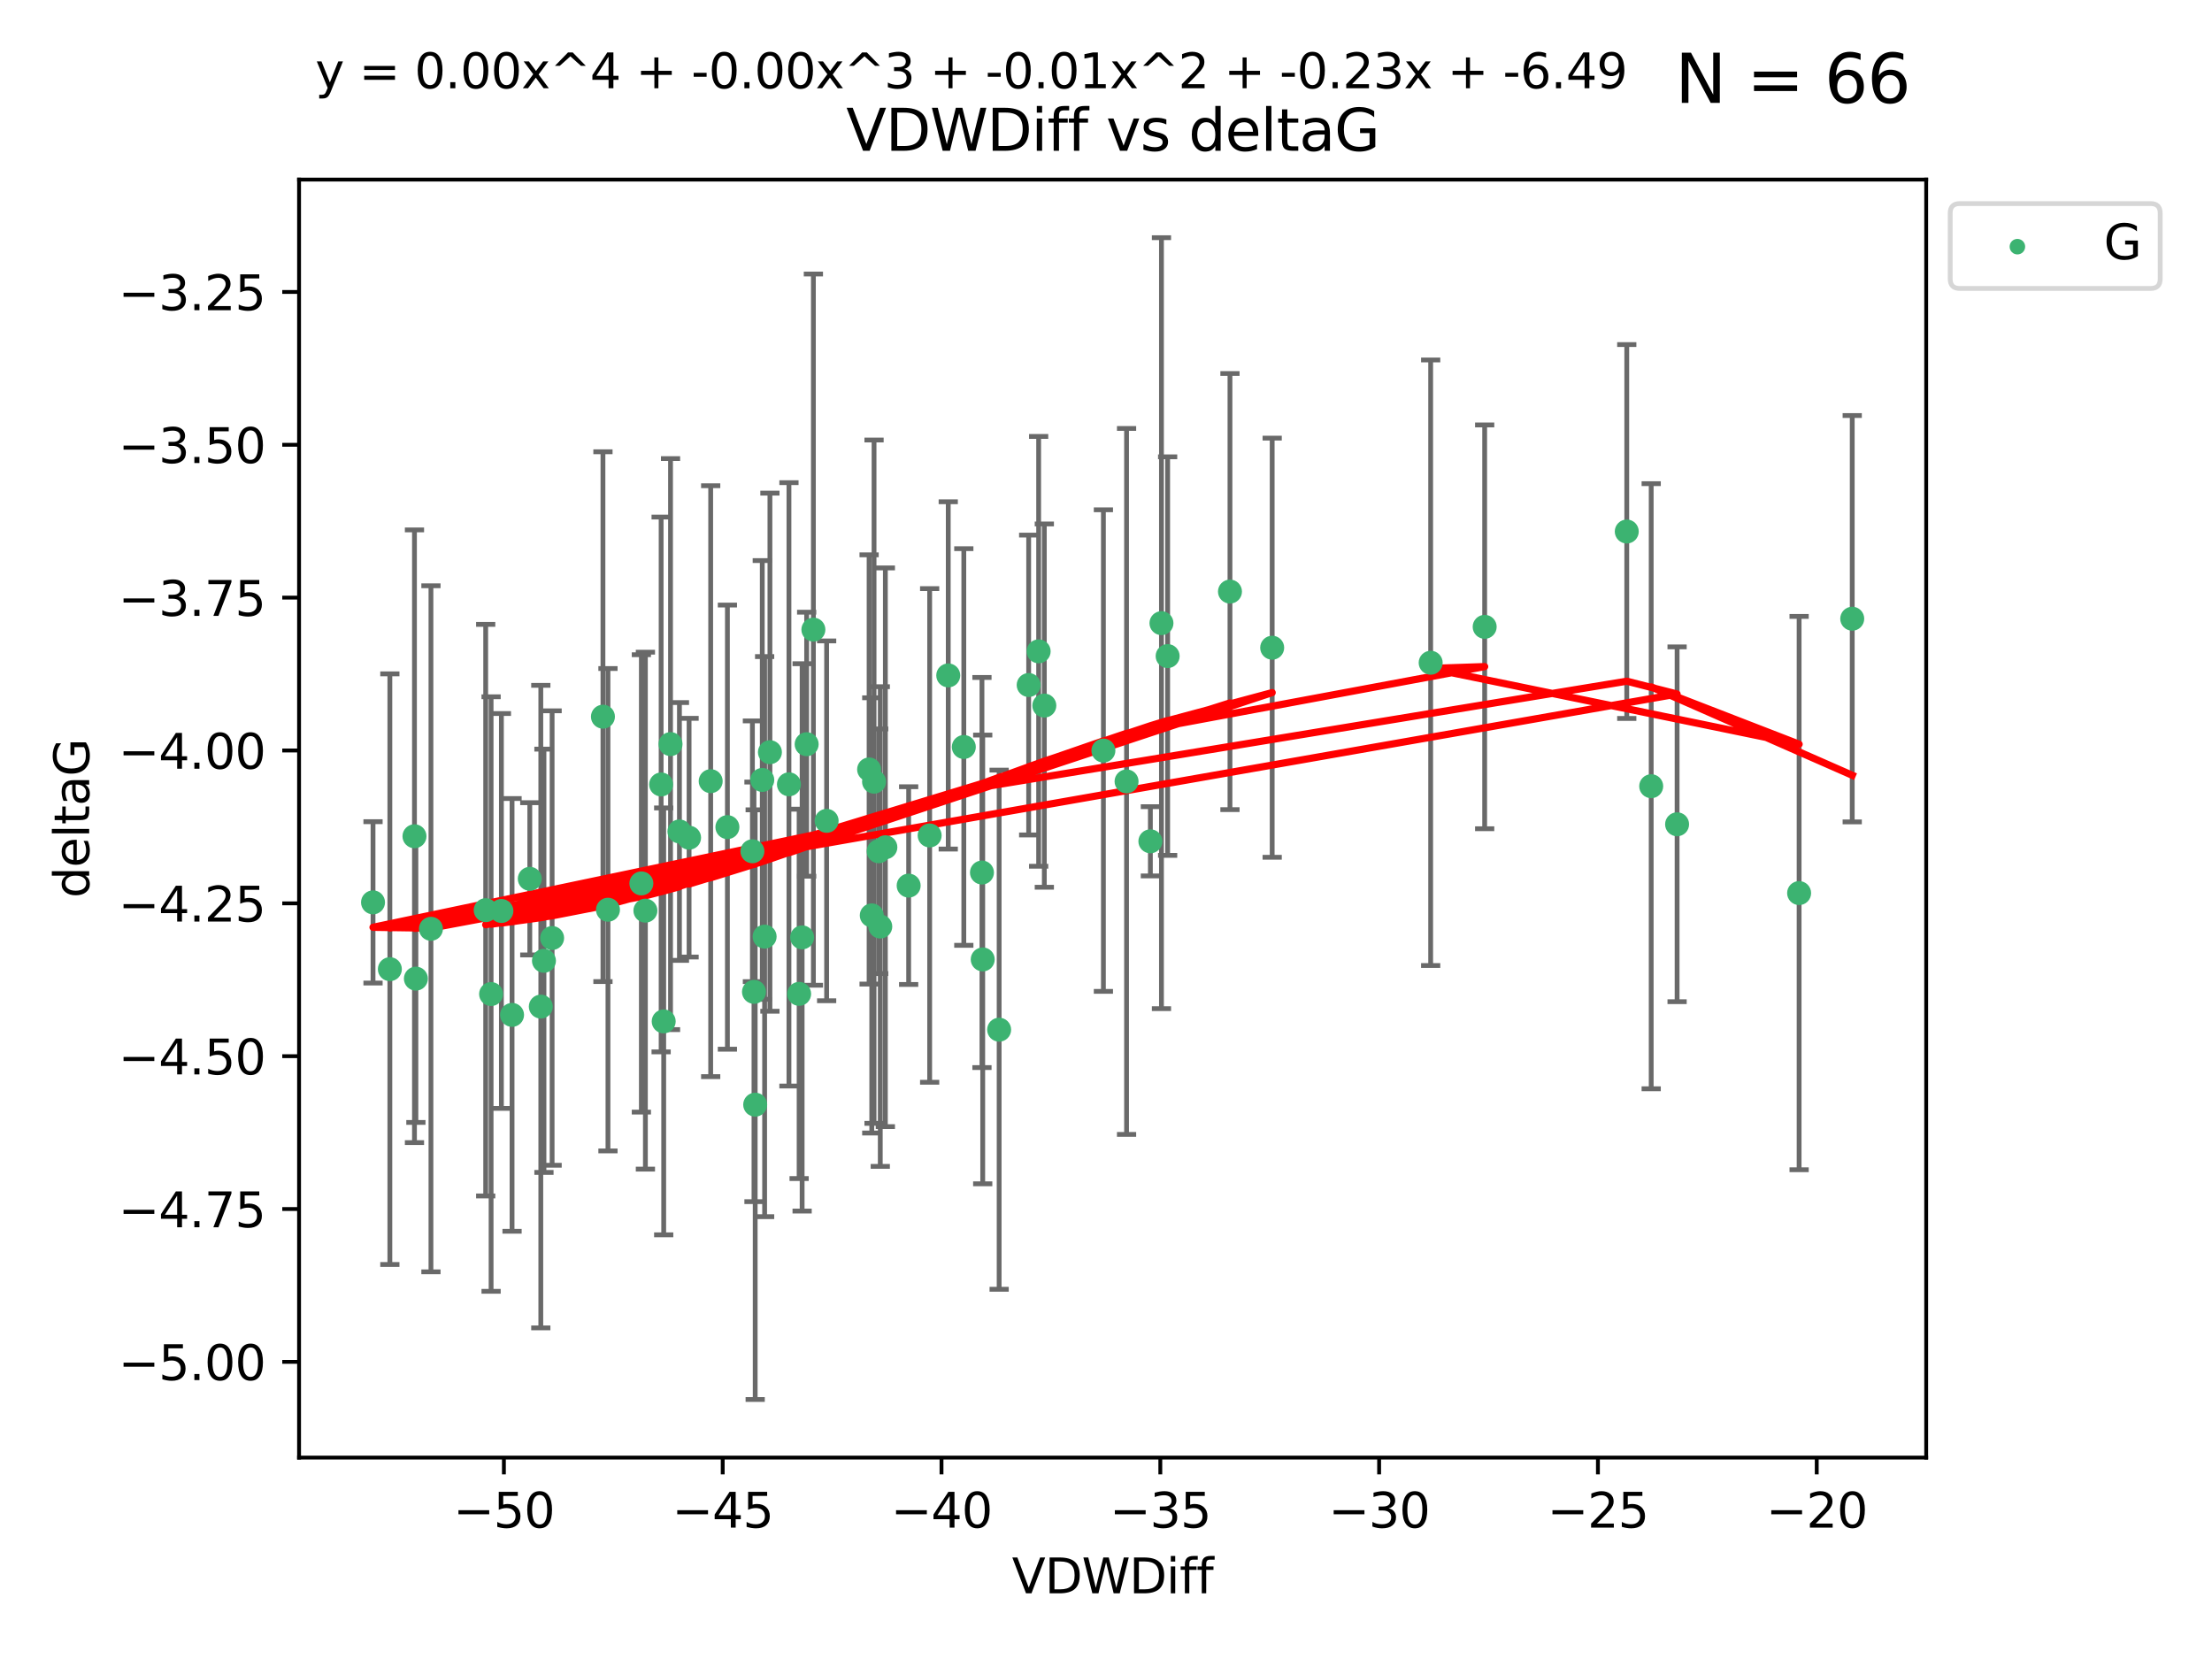 <?xml version="1.0" encoding="utf-8" standalone="no"?>
<!DOCTYPE svg PUBLIC "-//W3C//DTD SVG 1.1//EN"
  "http://www.w3.org/Graphics/SVG/1.1/DTD/svg11.dtd">
<svg xmlns:xlink="http://www.w3.org/1999/xlink" width="460.8pt" height="345.6pt" viewBox="0 0 460.8 345.6" xmlns="http://www.w3.org/2000/svg" version="1.1">
 <defs>
  <style type="text/css">*{stroke-linejoin: round; stroke-linecap: butt}</style>
 </defs>
 <g id="figure_1">
  <g id="patch_1">
   <path d="M 0 345.6 
L 460.8 345.6 
L 460.8 0 
L 0 0 
z
" style="fill: #ffffff"/>
  </g>
  <g id="axes_1">
   <g id="patch_2">
    <path d="M 62.3 303.64 
L 401.26 303.64 
L 401.26 37.411 
L 62.3 37.411 
z
" style="fill: #ffffff"/>
   </g>
   <g id="PathCollection_1">
    <defs>
     <path id="m274b335d40" d="M 0 1.118 
C 0.297 1.118 0.581 1 0.791 0.791 
C 1 0.581 1.118 0.297 1.118 0 
C 1.118 -0.297 1 -0.581 0.791 -0.791 
C 0.581 -1 0.297 -1.118 0 -1.118 
C -0.297 -1.118 -0.581 -1 -0.791 -0.791 
C -1 -0.581 -1.118 -0.297 -1.118 0 
C -1.118 0.297 -1 0.581 -0.791 0.791 
C -0.581 1 -0.297 1.118 0 1.118 
z
" style="stroke: #3cb371"/>
    </defs>
    <g clip-path="url(#p592c90eba0)">
     <use xlink:href="#m274b335d40" x="156.741" y="177.334" style="fill: #3cb371; stroke: #3cb371"/>
     <use xlink:href="#m274b335d40" x="102.305" y="207.077" style="fill: #3cb371; stroke: #3cb371"/>
     <use xlink:href="#m274b335d40" x="115.016" y="195.407" style="fill: #3cb371; stroke: #3cb371"/>
     <use xlink:href="#m274b335d40" x="125.604" y="149.296" style="fill: #3cb371; stroke: #3cb371"/>
     <use xlink:href="#m274b335d40" x="160.389" y="156.695" style="fill: #3cb371; stroke: #3cb371"/>
     <use xlink:href="#m274b335d40" x="81.215" y="201.897" style="fill: #3cb371; stroke: #3cb371"/>
     <use xlink:href="#m274b335d40" x="151.532" y="172.307" style="fill: #3cb371; stroke: #3cb371"/>
     <use xlink:href="#m274b335d40" x="89.774" y="193.488" style="fill: #3cb371; stroke: #3cb371"/>
     <use xlink:href="#m274b335d40" x="77.707" y="187.979" style="fill: #3cb371; stroke: #3cb371"/>
     <use xlink:href="#m274b335d40" x="183.045" y="177.334" style="fill: #3cb371; stroke: #3cb371"/>
     <use xlink:href="#m274b335d40" x="204.719" y="199.867" style="fill: #3cb371; stroke: #3cb371"/>
     <use xlink:href="#m274b335d40" x="183.377" y="193.014" style="fill: #3cb371; stroke: #3cb371"/>
     <use xlink:href="#m274b335d40" x="86.638" y="203.867" style="fill: #3cb371; stroke: #3cb371"/>
     <use xlink:href="#m274b335d40" x="158.796" y="162.475" style="fill: #3cb371; stroke: #3cb371"/>
     <use xlink:href="#m274b335d40" x="157.068" y="206.62" style="fill: #3cb371; stroke: #3cb371"/>
     <use xlink:href="#m274b335d40" x="126.651" y="189.514" style="fill: #3cb371; stroke: #3cb371"/>
     <use xlink:href="#m274b335d40" x="106.671" y="211.421" style="fill: #3cb371; stroke: #3cb371"/>
     <use xlink:href="#m274b335d40" x="169.444" y="131.159" style="fill: #3cb371; stroke: #3cb371"/>
     <use xlink:href="#m274b335d40" x="197.538" y="140.7" style="fill: #3cb371; stroke: #3cb371"/>
     <use xlink:href="#m274b335d40" x="181.05" y="160.291" style="fill: #3cb371; stroke: #3cb371"/>
     <use xlink:href="#m274b335d40" x="182.081" y="162.838" style="fill: #3cb371; stroke: #3cb371"/>
     <use xlink:href="#m274b335d40" x="139.684" y="155.008" style="fill: #3cb371; stroke: #3cb371"/>
     <use xlink:href="#m274b335d40" x="133.609" y="184.029" style="fill: #3cb371; stroke: #3cb371"/>
     <use xlink:href="#m274b335d40" x="141.54" y="173.207" style="fill: #3cb371; stroke: #3cb371"/>
     <use xlink:href="#m274b335d40" x="101.178" y="189.605" style="fill: #3cb371; stroke: #3cb371"/>
     <use xlink:href="#m274b335d40" x="172.203" y="170.996" style="fill: #3cb371; stroke: #3cb371"/>
     <use xlink:href="#m274b335d40" x="86.342" y="174.206" style="fill: #3cb371; stroke: #3cb371"/>
     <use xlink:href="#m274b335d40" x="184.438" y="176.501" style="fill: #3cb371; stroke: #3cb371"/>
     <use xlink:href="#m274b335d40" x="204.56" y="181.763" style="fill: #3cb371; stroke: #3cb371"/>
     <use xlink:href="#m274b335d40" x="113.316" y="200.148" style="fill: #3cb371; stroke: #3cb371"/>
     <use xlink:href="#m274b335d40" x="112.661" y="209.692" style="fill: #3cb371; stroke: #3cb371"/>
     <use xlink:href="#m274b335d40" x="104.452" y="189.772" style="fill: #3cb371; stroke: #3cb371"/>
     <use xlink:href="#m274b335d40" x="134.45" y="189.704" style="fill: #3cb371; stroke: #3cb371"/>
     <use xlink:href="#m274b335d40" x="167.098" y="195.273" style="fill: #3cb371; stroke: #3cb371"/>
     <use xlink:href="#m274b335d40" x="164.353" y="163.39" style="fill: #3cb371; stroke: #3cb371"/>
     <use xlink:href="#m274b335d40" x="189.289" y="184.488" style="fill: #3cb371; stroke: #3cb371"/>
     <use xlink:href="#m274b335d40" x="143.549" y="174.506" style="fill: #3cb371; stroke: #3cb371"/>
     <use xlink:href="#m274b335d40" x="159.286" y="195.114" style="fill: #3cb371; stroke: #3cb371"/>
     <use xlink:href="#m274b335d40" x="181.605" y="190.692" style="fill: #3cb371; stroke: #3cb371"/>
     <use xlink:href="#m274b335d40" x="157.32" y="230.122" style="fill: #3cb371; stroke: #3cb371"/>
     <use xlink:href="#m274b335d40" x="148.049" y="162.733" style="fill: #3cb371; stroke: #3cb371"/>
     <use xlink:href="#m274b335d40" x="110.365" y="183.074" style="fill: #3cb371; stroke: #3cb371"/>
     <use xlink:href="#m274b335d40" x="137.726" y="163.418" style="fill: #3cb371; stroke: #3cb371"/>
     <use xlink:href="#m274b335d40" x="138.261" y="212.774" style="fill: #3cb371; stroke: #3cb371"/>
     <use xlink:href="#m274b335d40" x="166.472" y="207.041" style="fill: #3cb371; stroke: #3cb371"/>
     <use xlink:href="#m274b335d40" x="243.242" y="136.676" style="fill: #3cb371; stroke: #3cb371"/>
     <use xlink:href="#m274b335d40" x="239.645" y="175.257" style="fill: #3cb371; stroke: #3cb371"/>
     <use xlink:href="#m274b335d40" x="217.552" y="146.986" style="fill: #3cb371; stroke: #3cb371"/>
     <use xlink:href="#m274b335d40" x="193.665" y="174.041" style="fill: #3cb371; stroke: #3cb371"/>
     <use xlink:href="#m274b335d40" x="208.14" y="214.503" style="fill: #3cb371; stroke: #3cb371"/>
     <use xlink:href="#m274b335d40" x="256.225" y="123.236" style="fill: #3cb371; stroke: #3cb371"/>
     <use xlink:href="#m274b335d40" x="214.291" y="142.702" style="fill: #3cb371; stroke: #3cb371"/>
     <use xlink:href="#m274b335d40" x="229.859" y="156.36" style="fill: #3cb371; stroke: #3cb371"/>
     <use xlink:href="#m274b335d40" x="200.78" y="155.613" style="fill: #3cb371; stroke: #3cb371"/>
     <use xlink:href="#m274b335d40" x="338.885" y="110.724" style="fill: #3cb371; stroke: #3cb371"/>
     <use xlink:href="#m274b335d40" x="349.369" y="171.713" style="fill: #3cb371; stroke: #3cb371"/>
     <use xlink:href="#m274b335d40" x="168.041" y="155.033" style="fill: #3cb371; stroke: #3cb371"/>
     <use xlink:href="#m274b335d40" x="265.019" y="134.929" style="fill: #3cb371; stroke: #3cb371"/>
     <use xlink:href="#m274b335d40" x="241.954" y="129.815" style="fill: #3cb371; stroke: #3cb371"/>
     <use xlink:href="#m274b335d40" x="216.369" y="135.686" style="fill: #3cb371; stroke: #3cb371"/>
     <use xlink:href="#m274b335d40" x="234.683" y="162.783" style="fill: #3cb371; stroke: #3cb371"/>
     <use xlink:href="#m274b335d40" x="309.284" y="130.581" style="fill: #3cb371; stroke: #3cb371"/>
     <use xlink:href="#m274b335d40" x="298.035" y="138.06" style="fill: #3cb371; stroke: #3cb371"/>
     <use xlink:href="#m274b335d40" x="374.789" y="186.045" style="fill: #3cb371; stroke: #3cb371"/>
     <use xlink:href="#m274b335d40" x="343.975" y="163.781" style="fill: #3cb371; stroke: #3cb371"/>
     <use xlink:href="#m274b335d40" x="385.853" y="128.89" style="fill: #3cb371; stroke: #3cb371"/>
    </g>
   </g>
   <g id="matplotlib.axis_1">
    <g id="xtick_1">
     <g id="line2d_1">
      <defs>
       <path id="m4f93ab97af" d="M 0 0 
L 0 3.5 
" style="stroke: #000000; stroke-width: 0.8"/>
      </defs>
      <g>
       <use xlink:href="#m4f93ab97af" x="104.971" y="303.64" style="stroke: #000000; stroke-width: 0.8"/>
      </g>
     </g>
     <g id="text_1">
      <!-- −50 -->
      <g transform="translate(94.419 318.238)scale(0.1 -0.1)">
       <defs>
        <path id="DejaVuSans-2212" d="M 678 2272 
L 4684 2272 
L 4684 1741 
L 678 1741 
L 678 2272 
z
" transform="scale(0.016)"/>
        <path id="DejaVuSans-35" d="M 691 4666 
L 3169 4666 
L 3169 4134 
L 1269 4134 
L 1269 2991 
Q 1406 3038 1543 3061 
Q 1681 3084 1819 3084 
Q 2600 3084 3056 2656 
Q 3513 2228 3513 1497 
Q 3513 744 3044 326 
Q 2575 -91 1722 -91 
Q 1428 -91 1123 -41 
Q 819 9 494 109 
L 494 744 
Q 775 591 1075 516 
Q 1375 441 1709 441 
Q 2250 441 2565 725 
Q 2881 1009 2881 1497 
Q 2881 1984 2565 2268 
Q 2250 2553 1709 2553 
Q 1456 2553 1204 2497 
Q 953 2441 691 2322 
L 691 4666 
z
" transform="scale(0.016)"/>
        <path id="DejaVuSans-30" d="M 2034 4250 
Q 1547 4250 1301 3770 
Q 1056 3291 1056 2328 
Q 1056 1369 1301 889 
Q 1547 409 2034 409 
Q 2525 409 2770 889 
Q 3016 1369 3016 2328 
Q 3016 3291 2770 3770 
Q 2525 4250 2034 4250 
z
M 2034 4750 
Q 2819 4750 3233 4129 
Q 3647 3509 3647 2328 
Q 3647 1150 3233 529 
Q 2819 -91 2034 -91 
Q 1250 -91 836 529 
Q 422 1150 422 2328 
Q 422 3509 836 4129 
Q 1250 4750 2034 4750 
z
" transform="scale(0.016)"/>
       </defs>
       <use xlink:href="#DejaVuSans-2212"/>
       <use xlink:href="#DejaVuSans-35" x="83.789"/>
       <use xlink:href="#DejaVuSans-30" x="147.412"/>
      </g>
     </g>
    </g>
    <g id="xtick_2">
     <g id="line2d_2">
      <g>
       <use xlink:href="#m4f93ab97af" x="150.552" y="303.64" style="stroke: #000000; stroke-width: 0.8"/>
      </g>
     </g>
     <g id="text_2">
      <!-- −45 -->
      <g transform="translate(140 318.238)scale(0.1 -0.1)">
       <defs>
        <path id="DejaVuSans-34" d="M 2419 4116 
L 825 1625 
L 2419 1625 
L 2419 4116 
z
M 2253 4666 
L 3047 4666 
L 3047 1625 
L 3713 1625 
L 3713 1100 
L 3047 1100 
L 3047 0 
L 2419 0 
L 2419 1100 
L 313 1100 
L 313 1709 
L 2253 4666 
z
" transform="scale(0.016)"/>
       </defs>
       <use xlink:href="#DejaVuSans-2212"/>
       <use xlink:href="#DejaVuSans-34" x="83.789"/>
       <use xlink:href="#DejaVuSans-35" x="147.412"/>
      </g>
     </g>
    </g>
    <g id="xtick_3">
     <g id="line2d_3">
      <g>
       <use xlink:href="#m4f93ab97af" x="196.134" y="303.64" style="stroke: #000000; stroke-width: 0.8"/>
      </g>
     </g>
     <g id="text_3">
      <!-- −40 -->
      <g transform="translate(185.581 318.238)scale(0.1 -0.1)">
       <use xlink:href="#DejaVuSans-2212"/>
       <use xlink:href="#DejaVuSans-34" x="83.789"/>
       <use xlink:href="#DejaVuSans-30" x="147.412"/>
      </g>
     </g>
    </g>
    <g id="xtick_4">
     <g id="line2d_4">
      <g>
       <use xlink:href="#m4f93ab97af" x="241.715" y="303.64" style="stroke: #000000; stroke-width: 0.8"/>
      </g>
     </g>
     <g id="text_4">
      <!-- −35 -->
      <g transform="translate(231.163 318.238)scale(0.1 -0.1)">
       <defs>
        <path id="DejaVuSans-33" d="M 2597 2516 
Q 3050 2419 3304 2112 
Q 3559 1806 3559 1356 
Q 3559 666 3084 287 
Q 2609 -91 1734 -91 
Q 1441 -91 1130 -33 
Q 819 25 488 141 
L 488 750 
Q 750 597 1062 519 
Q 1375 441 1716 441 
Q 2309 441 2620 675 
Q 2931 909 2931 1356 
Q 2931 1769 2642 2001 
Q 2353 2234 1838 2234 
L 1294 2234 
L 1294 2753 
L 1863 2753 
Q 2328 2753 2575 2939 
Q 2822 3125 2822 3475 
Q 2822 3834 2567 4026 
Q 2313 4219 1838 4219 
Q 1578 4219 1281 4162 
Q 984 4106 628 3988 
L 628 4550 
Q 988 4650 1302 4700 
Q 1616 4750 1894 4750 
Q 2613 4750 3031 4423 
Q 3450 4097 3450 3541 
Q 3450 3153 3228 2886 
Q 3006 2619 2597 2516 
z
" transform="scale(0.016)"/>
       </defs>
       <use xlink:href="#DejaVuSans-2212"/>
       <use xlink:href="#DejaVuSans-33" x="83.789"/>
       <use xlink:href="#DejaVuSans-35" x="147.412"/>
      </g>
     </g>
    </g>
    <g id="xtick_5">
     <g id="line2d_5">
      <g>
       <use xlink:href="#m4f93ab97af" x="287.296" y="303.64" style="stroke: #000000; stroke-width: 0.8"/>
      </g>
     </g>
     <g id="text_5">
      <!-- −30 -->
      <g transform="translate(276.744 318.238)scale(0.1 -0.1)">
       <use xlink:href="#DejaVuSans-2212"/>
       <use xlink:href="#DejaVuSans-33" x="83.789"/>
       <use xlink:href="#DejaVuSans-30" x="147.412"/>
      </g>
     </g>
    </g>
    <g id="xtick_6">
     <g id="line2d_6">
      <g>
       <use xlink:href="#m4f93ab97af" x="332.877" y="303.64" style="stroke: #000000; stroke-width: 0.8"/>
      </g>
     </g>
     <g id="text_6">
      <!-- −25 -->
      <g transform="translate(322.325 318.238)scale(0.1 -0.1)">
       <defs>
        <path id="DejaVuSans-32" d="M 1228 531 
L 3431 531 
L 3431 0 
L 469 0 
L 469 531 
Q 828 903 1448 1529 
Q 2069 2156 2228 2338 
Q 2531 2678 2651 2914 
Q 2772 3150 2772 3378 
Q 2772 3750 2511 3984 
Q 2250 4219 1831 4219 
Q 1534 4219 1204 4116 
Q 875 4013 500 3803 
L 500 4441 
Q 881 4594 1212 4672 
Q 1544 4750 1819 4750 
Q 2544 4750 2975 4387 
Q 3406 4025 3406 3419 
Q 3406 3131 3298 2873 
Q 3191 2616 2906 2266 
Q 2828 2175 2409 1742 
Q 1991 1309 1228 531 
z
" transform="scale(0.016)"/>
       </defs>
       <use xlink:href="#DejaVuSans-2212"/>
       <use xlink:href="#DejaVuSans-32" x="83.789"/>
       <use xlink:href="#DejaVuSans-35" x="147.412"/>
      </g>
     </g>
    </g>
    <g id="xtick_7">
     <g id="line2d_7">
      <g>
       <use xlink:href="#m4f93ab97af" x="378.459" y="303.64" style="stroke: #000000; stroke-width: 0.8"/>
      </g>
     </g>
     <g id="text_7">
      <!-- −20 -->
      <g transform="translate(367.906 318.238)scale(0.1 -0.1)">
       <use xlink:href="#DejaVuSans-2212"/>
       <use xlink:href="#DejaVuSans-32" x="83.789"/>
       <use xlink:href="#DejaVuSans-30" x="147.412"/>
      </g>
     </g>
    </g>
    <g id="text_8">
     <!-- VDWDiff -->
     <g transform="translate(210.807 331.917)scale(0.1 -0.1)">
      <defs>
       <path id="DejaVuSans-56" d="M 1831 0 
L 50 4666 
L 709 4666 
L 2188 738 
L 3669 4666 
L 4325 4666 
L 2547 0 
L 1831 0 
z
" transform="scale(0.016)"/>
       <path id="DejaVuSans-44" d="M 1259 4147 
L 1259 519 
L 2022 519 
Q 2988 519 3436 956 
Q 3884 1394 3884 2338 
Q 3884 3275 3436 3711 
Q 2988 4147 2022 4147 
L 1259 4147 
z
M 628 4666 
L 1925 4666 
Q 3281 4666 3915 4102 
Q 4550 3538 4550 2338 
Q 4550 1131 3912 565 
Q 3275 0 1925 0 
L 628 0 
L 628 4666 
z
" transform="scale(0.016)"/>
       <path id="DejaVuSans-57" d="M 213 4666 
L 850 4666 
L 1831 722 
L 2809 4666 
L 3519 4666 
L 4500 722 
L 5478 4666 
L 6119 4666 
L 4947 0 
L 4153 0 
L 3169 4050 
L 2175 0 
L 1381 0 
L 213 4666 
z
" transform="scale(0.016)"/>
       <path id="DejaVuSans-69" d="M 603 3500 
L 1178 3500 
L 1178 0 
L 603 0 
L 603 3500 
z
M 603 4863 
L 1178 4863 
L 1178 4134 
L 603 4134 
L 603 4863 
z
" transform="scale(0.016)"/>
       <path id="DejaVuSans-66" d="M 2375 4863 
L 2375 4384 
L 1825 4384 
Q 1516 4384 1395 4259 
Q 1275 4134 1275 3809 
L 1275 3500 
L 2222 3500 
L 2222 3053 
L 1275 3053 
L 1275 0 
L 697 0 
L 697 3053 
L 147 3053 
L 147 3500 
L 697 3500 
L 697 3744 
Q 697 4328 969 4595 
Q 1241 4863 1831 4863 
L 2375 4863 
z
" transform="scale(0.016)"/>
      </defs>
      <use xlink:href="#DejaVuSans-56"/>
      <use xlink:href="#DejaVuSans-44" x="68.408"/>
      <use xlink:href="#DejaVuSans-57" x="145.41"/>
      <use xlink:href="#DejaVuSans-44" x="244.287"/>
      <use xlink:href="#DejaVuSans-69" x="321.289"/>
      <use xlink:href="#DejaVuSans-66" x="349.072"/>
      <use xlink:href="#DejaVuSans-66" x="384.277"/>
     </g>
    </g>
   </g>
   <g id="matplotlib.axis_2">
    <g id="ytick_1">
     <g id="line2d_8">
      <defs>
       <path id="mb6ec33cb96" d="M 0 0 
L -3.5 0 
" style="stroke: #000000; stroke-width: 0.8"/>
      </defs>
      <g>
       <use xlink:href="#mb6ec33cb96" x="62.3" y="283.7" style="stroke: #000000; stroke-width: 0.8"/>
      </g>
     </g>
     <g id="text_9">
      <!-- −5.00 -->
      <g transform="translate(24.655 287.499)scale(0.1 -0.1)">
       <defs>
        <path id="DejaVuSans-2e" d="M 684 794 
L 1344 794 
L 1344 0 
L 684 0 
L 684 794 
z
" transform="scale(0.016)"/>
       </defs>
       <use xlink:href="#DejaVuSans-2212"/>
       <use xlink:href="#DejaVuSans-35" x="83.789"/>
       <use xlink:href="#DejaVuSans-2e" x="147.412"/>
       <use xlink:href="#DejaVuSans-30" x="179.199"/>
       <use xlink:href="#DejaVuSans-30" x="242.822"/>
      </g>
     </g>
    </g>
    <g id="ytick_2">
     <g id="line2d_9">
      <g>
       <use xlink:href="#mb6ec33cb96" x="62.3" y="251.86" style="stroke: #000000; stroke-width: 0.8"/>
      </g>
     </g>
     <g id="text_10">
      <!-- −4.75 -->
      <g transform="translate(24.655 255.659)scale(0.1 -0.1)">
       <defs>
        <path id="DejaVuSans-37" d="M 525 4666 
L 3525 4666 
L 3525 4397 
L 1831 0 
L 1172 0 
L 2766 4134 
L 525 4134 
L 525 4666 
z
" transform="scale(0.016)"/>
       </defs>
       <use xlink:href="#DejaVuSans-2212"/>
       <use xlink:href="#DejaVuSans-34" x="83.789"/>
       <use xlink:href="#DejaVuSans-2e" x="147.412"/>
       <use xlink:href="#DejaVuSans-37" x="179.199"/>
       <use xlink:href="#DejaVuSans-35" x="242.822"/>
      </g>
     </g>
    </g>
    <g id="ytick_3">
     <g id="line2d_10">
      <g>
       <use xlink:href="#mb6ec33cb96" x="62.3" y="220.02" style="stroke: #000000; stroke-width: 0.8"/>
      </g>
     </g>
     <g id="text_11">
      <!-- −4.50 -->
      <g transform="translate(24.655 223.819)scale(0.1 -0.1)">
       <use xlink:href="#DejaVuSans-2212"/>
       <use xlink:href="#DejaVuSans-34" x="83.789"/>
       <use xlink:href="#DejaVuSans-2e" x="147.412"/>
       <use xlink:href="#DejaVuSans-35" x="179.199"/>
       <use xlink:href="#DejaVuSans-30" x="242.822"/>
      </g>
     </g>
    </g>
    <g id="ytick_4">
     <g id="line2d_11">
      <g>
       <use xlink:href="#mb6ec33cb96" x="62.3" y="188.18" style="stroke: #000000; stroke-width: 0.8"/>
      </g>
     </g>
     <g id="text_12">
      <!-- −4.25 -->
      <g transform="translate(24.655 191.979)scale(0.1 -0.1)">
       <use xlink:href="#DejaVuSans-2212"/>
       <use xlink:href="#DejaVuSans-34" x="83.789"/>
       <use xlink:href="#DejaVuSans-2e" x="147.412"/>
       <use xlink:href="#DejaVuSans-32" x="179.199"/>
       <use xlink:href="#DejaVuSans-35" x="242.822"/>
      </g>
     </g>
    </g>
    <g id="ytick_5">
     <g id="line2d_12">
      <g>
       <use xlink:href="#mb6ec33cb96" x="62.3" y="156.339" style="stroke: #000000; stroke-width: 0.8"/>
      </g>
     </g>
     <g id="text_13">
      <!-- −4.00 -->
      <g transform="translate(24.655 160.139)scale(0.1 -0.1)">
       <use xlink:href="#DejaVuSans-2212"/>
       <use xlink:href="#DejaVuSans-34" x="83.789"/>
       <use xlink:href="#DejaVuSans-2e" x="147.412"/>
       <use xlink:href="#DejaVuSans-30" x="179.199"/>
       <use xlink:href="#DejaVuSans-30" x="242.822"/>
      </g>
     </g>
    </g>
    <g id="ytick_6">
     <g id="line2d_13">
      <g>
       <use xlink:href="#mb6ec33cb96" x="62.3" y="124.499" style="stroke: #000000; stroke-width: 0.8"/>
      </g>
     </g>
     <g id="text_14">
      <!-- −3.75 -->
      <g transform="translate(24.655 128.299)scale(0.1 -0.1)">
       <use xlink:href="#DejaVuSans-2212"/>
       <use xlink:href="#DejaVuSans-33" x="83.789"/>
       <use xlink:href="#DejaVuSans-2e" x="147.412"/>
       <use xlink:href="#DejaVuSans-37" x="179.199"/>
       <use xlink:href="#DejaVuSans-35" x="242.822"/>
      </g>
     </g>
    </g>
    <g id="ytick_7">
     <g id="line2d_14">
      <g>
       <use xlink:href="#mb6ec33cb96" x="62.3" y="92.659" style="stroke: #000000; stroke-width: 0.8"/>
      </g>
     </g>
     <g id="text_15">
      <!-- −3.50 -->
      <g transform="translate(24.655 96.458)scale(0.1 -0.1)">
       <use xlink:href="#DejaVuSans-2212"/>
       <use xlink:href="#DejaVuSans-33" x="83.789"/>
       <use xlink:href="#DejaVuSans-2e" x="147.412"/>
       <use xlink:href="#DejaVuSans-35" x="179.199"/>
       <use xlink:href="#DejaVuSans-30" x="242.822"/>
      </g>
     </g>
    </g>
    <g id="ytick_8">
     <g id="line2d_15">
      <g>
       <use xlink:href="#mb6ec33cb96" x="62.3" y="60.819" style="stroke: #000000; stroke-width: 0.8"/>
      </g>
     </g>
     <g id="text_16">
      <!-- −3.25 -->
      <g transform="translate(24.655 64.618)scale(0.1 -0.1)">
       <use xlink:href="#DejaVuSans-2212"/>
       <use xlink:href="#DejaVuSans-33" x="83.789"/>
       <use xlink:href="#DejaVuSans-2e" x="147.412"/>
       <use xlink:href="#DejaVuSans-32" x="179.199"/>
       <use xlink:href="#DejaVuSans-35" x="242.822"/>
      </g>
     </g>
    </g>
    <g id="text_17">
     <!-- deltaG -->
     <g transform="translate(18.575 187.064)rotate(-90)scale(0.1 -0.1)">
      <defs>
       <path id="DejaVuSans-64" d="M 2906 2969 
L 2906 4863 
L 3481 4863 
L 3481 0 
L 2906 0 
L 2906 525 
Q 2725 213 2448 61 
Q 2172 -91 1784 -91 
Q 1150 -91 751 415 
Q 353 922 353 1747 
Q 353 2572 751 3078 
Q 1150 3584 1784 3584 
Q 2172 3584 2448 3432 
Q 2725 3281 2906 2969 
z
M 947 1747 
Q 947 1113 1208 752 
Q 1469 391 1925 391 
Q 2381 391 2643 752 
Q 2906 1113 2906 1747 
Q 2906 2381 2643 2742 
Q 2381 3103 1925 3103 
Q 1469 3103 1208 2742 
Q 947 2381 947 1747 
z
" transform="scale(0.016)"/>
       <path id="DejaVuSans-65" d="M 3597 1894 
L 3597 1613 
L 953 1613 
Q 991 1019 1311 708 
Q 1631 397 2203 397 
Q 2534 397 2845 478 
Q 3156 559 3463 722 
L 3463 178 
Q 3153 47 2828 -22 
Q 2503 -91 2169 -91 
Q 1331 -91 842 396 
Q 353 884 353 1716 
Q 353 2575 817 3079 
Q 1281 3584 2069 3584 
Q 2775 3584 3186 3129 
Q 3597 2675 3597 1894 
z
M 3022 2063 
Q 3016 2534 2758 2815 
Q 2500 3097 2075 3097 
Q 1594 3097 1305 2825 
Q 1016 2553 972 2059 
L 3022 2063 
z
" transform="scale(0.016)"/>
       <path id="DejaVuSans-6c" d="M 603 4863 
L 1178 4863 
L 1178 0 
L 603 0 
L 603 4863 
z
" transform="scale(0.016)"/>
       <path id="DejaVuSans-74" d="M 1172 4494 
L 1172 3500 
L 2356 3500 
L 2356 3053 
L 1172 3053 
L 1172 1153 
Q 1172 725 1289 603 
Q 1406 481 1766 481 
L 2356 481 
L 2356 0 
L 1766 0 
Q 1100 0 847 248 
Q 594 497 594 1153 
L 594 3053 
L 172 3053 
L 172 3500 
L 594 3500 
L 594 4494 
L 1172 4494 
z
" transform="scale(0.016)"/>
       <path id="DejaVuSans-61" d="M 2194 1759 
Q 1497 1759 1228 1600 
Q 959 1441 959 1056 
Q 959 750 1161 570 
Q 1363 391 1709 391 
Q 2188 391 2477 730 
Q 2766 1069 2766 1631 
L 2766 1759 
L 2194 1759 
z
M 3341 1997 
L 3341 0 
L 2766 0 
L 2766 531 
Q 2569 213 2275 61 
Q 1981 -91 1556 -91 
Q 1019 -91 701 211 
Q 384 513 384 1019 
Q 384 1609 779 1909 
Q 1175 2209 1959 2209 
L 2766 2209 
L 2766 2266 
Q 2766 2663 2505 2880 
Q 2244 3097 1772 3097 
Q 1472 3097 1187 3025 
Q 903 2953 641 2809 
L 641 3341 
Q 956 3463 1253 3523 
Q 1550 3584 1831 3584 
Q 2591 3584 2966 3190 
Q 3341 2797 3341 1997 
z
" transform="scale(0.016)"/>
       <path id="DejaVuSans-47" d="M 3809 666 
L 3809 1919 
L 2778 1919 
L 2778 2438 
L 4434 2438 
L 4434 434 
Q 4069 175 3628 42 
Q 3188 -91 2688 -91 
Q 1594 -91 976 548 
Q 359 1188 359 2328 
Q 359 3472 976 4111 
Q 1594 4750 2688 4750 
Q 3144 4750 3555 4637 
Q 3966 4525 4313 4306 
L 4313 3634 
Q 3963 3931 3569 4081 
Q 3175 4231 2741 4231 
Q 1884 4231 1454 3753 
Q 1025 3275 1025 2328 
Q 1025 1384 1454 906 
Q 1884 428 2741 428 
Q 3075 428 3337 486 
Q 3600 544 3809 666 
z
" transform="scale(0.016)"/>
      </defs>
      <use xlink:href="#DejaVuSans-64"/>
      <use xlink:href="#DejaVuSans-65" x="63.477"/>
      <use xlink:href="#DejaVuSans-6c" x="125"/>
      <use xlink:href="#DejaVuSans-74" x="152.783"/>
      <use xlink:href="#DejaVuSans-61" x="191.992"/>
      <use xlink:href="#DejaVuSans-47" x="253.271"/>
     </g>
    </g>
   </g>
   <g id="LineCollection_1">
    <path d="M 156.741 204.489 
L 156.741 150.179 
" clip-path="url(#p592c90eba0)" style="fill: none; stroke: #696969"/>
    <path d="M 102.305 269.002 
L 102.305 145.153 
" clip-path="url(#p592c90eba0)" style="fill: none; stroke: #696969"/>
    <path d="M 115.016 242.741 
L 115.016 148.074 
" clip-path="url(#p592c90eba0)" style="fill: none; stroke: #696969"/>
    <path d="M 125.604 204.48 
L 125.604 94.112 
" clip-path="url(#p592c90eba0)" style="fill: none; stroke: #696969"/>
    <path d="M 160.389 210.662 
L 160.389 102.728 
" clip-path="url(#p592c90eba0)" style="fill: none; stroke: #696969"/>
    <path d="M 81.215 263.419 
L 81.215 140.376 
" clip-path="url(#p592c90eba0)" style="fill: none; stroke: #696969"/>
    <path d="M 151.532 218.566 
L 151.532 126.048 
" clip-path="url(#p592c90eba0)" style="fill: none; stroke: #696969"/>
    <path d="M 89.774 264.951 
L 89.774 122.024 
" clip-path="url(#p592c90eba0)" style="fill: none; stroke: #696969"/>
    <path d="M 77.707 204.788 
L 77.707 171.17 
" clip-path="url(#p592c90eba0)" style="fill: none; stroke: #696969"/>
    <path d="M 183.045 202.815 
L 183.045 151.854 
" clip-path="url(#p592c90eba0)" style="fill: none; stroke: #696969"/>
    <path d="M 204.719 246.609 
L 204.719 153.125 
" clip-path="url(#p592c90eba0)" style="fill: none; stroke: #696969"/>
    <path d="M 183.377 242.977 
L 183.377 143.051 
" clip-path="url(#p592c90eba0)" style="fill: none; stroke: #696969"/>
    <path d="M 86.638 233.824 
L 86.638 173.91 
" clip-path="url(#p592c90eba0)" style="fill: none; stroke: #696969"/>
    <path d="M 158.796 208.17 
L 158.796 116.779 
" clip-path="url(#p592c90eba0)" style="fill: none; stroke: #696969"/>
    <path d="M 157.068 250.326 
L 157.068 162.914 
" clip-path="url(#p592c90eba0)" style="fill: none; stroke: #696969"/>
    <path d="M 126.651 239.76 
L 126.651 139.267 
" clip-path="url(#p592c90eba0)" style="fill: none; stroke: #696969"/>
    <path d="M 106.671 256.493 
L 106.671 166.349 
" clip-path="url(#p592c90eba0)" style="fill: none; stroke: #696969"/>
    <path d="M 169.444 205.237 
L 169.444 57.08 
" clip-path="url(#p592c90eba0)" style="fill: none; stroke: #696969"/>
    <path d="M 197.538 176.873 
L 197.538 104.527 
" clip-path="url(#p592c90eba0)" style="fill: none; stroke: #696969"/>
    <path d="M 181.05 204.999 
L 181.05 115.582 
" clip-path="url(#p592c90eba0)" style="fill: none; stroke: #696969"/>
    <path d="M 182.081 234.014 
L 182.081 91.661 
" clip-path="url(#p592c90eba0)" style="fill: none; stroke: #696969"/>
    <path d="M 139.684 214.486 
L 139.684 95.53 
" clip-path="url(#p592c90eba0)" style="fill: none; stroke: #696969"/>
    <path d="M 133.609 231.672 
L 133.609 136.387 
" clip-path="url(#p592c90eba0)" style="fill: none; stroke: #696969"/>
    <path d="M 141.54 200.063 
L 141.54 146.352 
" clip-path="url(#p592c90eba0)" style="fill: none; stroke: #696969"/>
    <path d="M 101.178 249.141 
L 101.178 130.07 
" clip-path="url(#p592c90eba0)" style="fill: none; stroke: #696969"/>
    <path d="M 172.203 208.473 
L 172.203 133.518 
" clip-path="url(#p592c90eba0)" style="fill: none; stroke: #696969"/>
    <path d="M 86.342 238.022 
L 86.342 110.389 
" clip-path="url(#p592c90eba0)" style="fill: none; stroke: #696969"/>
    <path d="M 184.438 234.695 
L 184.438 118.308 
" clip-path="url(#p592c90eba0)" style="fill: none; stroke: #696969"/>
    <path d="M 204.56 222.398 
L 204.56 141.128 
" clip-path="url(#p592c90eba0)" style="fill: none; stroke: #696969"/>
    <path d="M 113.316 244.237 
L 113.316 156.059 
" clip-path="url(#p592c90eba0)" style="fill: none; stroke: #696969"/>
    <path d="M 112.661 276.619 
L 112.661 142.765 
" clip-path="url(#p592c90eba0)" style="fill: none; stroke: #696969"/>
    <path d="M 104.452 230.901 
L 104.452 148.642 
" clip-path="url(#p592c90eba0)" style="fill: none; stroke: #696969"/>
    <path d="M 134.45 243.55 
L 134.45 135.858 
" clip-path="url(#p592c90eba0)" style="fill: none; stroke: #696969"/>
    <path d="M 167.098 252.284 
L 167.098 138.263 
" clip-path="url(#p592c90eba0)" style="fill: none; stroke: #696969"/>
    <path d="M 164.353 226.237 
L 164.353 100.543 
" clip-path="url(#p592c90eba0)" style="fill: none; stroke: #696969"/>
    <path d="M 189.289 205.082 
L 189.289 163.894 
" clip-path="url(#p592c90eba0)" style="fill: none; stroke: #696969"/>
    <path d="M 143.549 199.368 
L 143.549 149.645 
" clip-path="url(#p592c90eba0)" style="fill: none; stroke: #696969"/>
    <path d="M 159.286 253.451 
L 159.286 136.776 
" clip-path="url(#p592c90eba0)" style="fill: none; stroke: #696969"/>
    <path d="M 181.605 236.026 
L 181.605 145.358 
" clip-path="url(#p592c90eba0)" style="fill: none; stroke: #696969"/>
    <path d="M 157.32 291.539 
L 157.32 168.704 
" clip-path="url(#p592c90eba0)" style="fill: none; stroke: #696969"/>
    <path d="M 148.049 224.28 
L 148.049 101.185 
" clip-path="url(#p592c90eba0)" style="fill: none; stroke: #696969"/>
    <path d="M 110.365 198.932 
L 110.365 167.216 
" clip-path="url(#p592c90eba0)" style="fill: none; stroke: #696969"/>
    <path d="M 137.726 219.129 
L 137.726 107.708 
" clip-path="url(#p592c90eba0)" style="fill: none; stroke: #696969"/>
    <path d="M 138.261 257.239 
L 138.261 168.309 
" clip-path="url(#p592c90eba0)" style="fill: none; stroke: #696969"/>
    <path d="M 166.472 245.516 
L 166.472 168.567 
" clip-path="url(#p592c90eba0)" style="fill: none; stroke: #696969"/>
    <path d="M 243.242 178.189 
L 243.242 95.164 
" clip-path="url(#p592c90eba0)" style="fill: none; stroke: #696969"/>
    <path d="M 239.645 182.47 
L 239.645 168.044 
" clip-path="url(#p592c90eba0)" style="fill: none; stroke: #696969"/>
    <path d="M 217.552 184.828 
L 217.552 109.145 
" clip-path="url(#p592c90eba0)" style="fill: none; stroke: #696969"/>
    <path d="M 193.665 225.457 
L 193.665 122.624 
" clip-path="url(#p592c90eba0)" style="fill: none; stroke: #696969"/>
    <path d="M 208.14 268.58 
L 208.14 160.427 
" clip-path="url(#p592c90eba0)" style="fill: none; stroke: #696969"/>
    <path d="M 256.225 168.657 
L 256.225 77.815 
" clip-path="url(#p592c90eba0)" style="fill: none; stroke: #696969"/>
    <path d="M 214.291 173.936 
L 214.291 111.469 
" clip-path="url(#p592c90eba0)" style="fill: none; stroke: #696969"/>
    <path d="M 229.859 206.521 
L 229.859 106.198 
" clip-path="url(#p592c90eba0)" style="fill: none; stroke: #696969"/>
    <path d="M 200.78 196.928 
L 200.78 114.299 
" clip-path="url(#p592c90eba0)" style="fill: none; stroke: #696969"/>
    <path d="M 338.885 149.667 
L 338.885 71.782 
" clip-path="url(#p592c90eba0)" style="fill: none; stroke: #696969"/>
    <path d="M 349.369 208.671 
L 349.369 134.755 
" clip-path="url(#p592c90eba0)" style="fill: none; stroke: #696969"/>
    <path d="M 168.041 182.533 
L 168.041 127.534 
" clip-path="url(#p592c90eba0)" style="fill: none; stroke: #696969"/>
    <path d="M 265.019 178.591 
L 265.019 91.266 
" clip-path="url(#p592c90eba0)" style="fill: none; stroke: #696969"/>
    <path d="M 241.954 210.117 
L 241.954 49.513 
" clip-path="url(#p592c90eba0)" style="fill: none; stroke: #696969"/>
    <path d="M 216.369 180.454 
L 216.369 90.919 
" clip-path="url(#p592c90eba0)" style="fill: none; stroke: #696969"/>
    <path d="M 234.683 236.313 
L 234.683 89.253 
" clip-path="url(#p592c90eba0)" style="fill: none; stroke: #696969"/>
    <path d="M 309.284 172.639 
L 309.284 88.523 
" clip-path="url(#p592c90eba0)" style="fill: none; stroke: #696969"/>
    <path d="M 298.035 201.132 
L 298.035 74.989 
" clip-path="url(#p592c90eba0)" style="fill: none; stroke: #696969"/>
    <path d="M 374.789 243.679 
L 374.789 128.41 
" clip-path="url(#p592c90eba0)" style="fill: none; stroke: #696969"/>
    <path d="M 343.975 226.81 
L 343.975 100.753 
" clip-path="url(#p592c90eba0)" style="fill: none; stroke: #696969"/>
    <path d="M 385.853 171.214 
L 385.853 86.565 
" clip-path="url(#p592c90eba0)" style="fill: none; stroke: #696969"/>
   </g>
   <g id="line2d_16">
    <defs>
     <path id="md3300763e9" d="M 2 0 
L -2 -0 
" style="stroke: #696969"/>
    </defs>
    <g clip-path="url(#p592c90eba0)">
     <use xlink:href="#md3300763e9" x="156.741" y="204.489" style="fill: #696969; stroke: #696969"/>
     <use xlink:href="#md3300763e9" x="102.305" y="269.002" style="fill: #696969; stroke: #696969"/>
     <use xlink:href="#md3300763e9" x="115.016" y="242.741" style="fill: #696969; stroke: #696969"/>
     <use xlink:href="#md3300763e9" x="125.604" y="204.48" style="fill: #696969; stroke: #696969"/>
     <use xlink:href="#md3300763e9" x="160.389" y="210.662" style="fill: #696969; stroke: #696969"/>
     <use xlink:href="#md3300763e9" x="81.215" y="263.419" style="fill: #696969; stroke: #696969"/>
     <use xlink:href="#md3300763e9" x="151.532" y="218.566" style="fill: #696969; stroke: #696969"/>
     <use xlink:href="#md3300763e9" x="89.774" y="264.951" style="fill: #696969; stroke: #696969"/>
     <use xlink:href="#md3300763e9" x="77.707" y="204.788" style="fill: #696969; stroke: #696969"/>
     <use xlink:href="#md3300763e9" x="183.045" y="202.815" style="fill: #696969; stroke: #696969"/>
     <use xlink:href="#md3300763e9" x="204.719" y="246.609" style="fill: #696969; stroke: #696969"/>
     <use xlink:href="#md3300763e9" x="183.377" y="242.977" style="fill: #696969; stroke: #696969"/>
     <use xlink:href="#md3300763e9" x="86.638" y="233.824" style="fill: #696969; stroke: #696969"/>
     <use xlink:href="#md3300763e9" x="158.796" y="208.17" style="fill: #696969; stroke: #696969"/>
     <use xlink:href="#md3300763e9" x="157.068" y="250.326" style="fill: #696969; stroke: #696969"/>
     <use xlink:href="#md3300763e9" x="126.651" y="239.76" style="fill: #696969; stroke: #696969"/>
     <use xlink:href="#md3300763e9" x="106.671" y="256.493" style="fill: #696969; stroke: #696969"/>
     <use xlink:href="#md3300763e9" x="169.444" y="205.237" style="fill: #696969; stroke: #696969"/>
     <use xlink:href="#md3300763e9" x="197.538" y="176.873" style="fill: #696969; stroke: #696969"/>
     <use xlink:href="#md3300763e9" x="181.05" y="204.999" style="fill: #696969; stroke: #696969"/>
     <use xlink:href="#md3300763e9" x="182.081" y="234.014" style="fill: #696969; stroke: #696969"/>
     <use xlink:href="#md3300763e9" x="139.684" y="214.486" style="fill: #696969; stroke: #696969"/>
     <use xlink:href="#md3300763e9" x="133.609" y="231.672" style="fill: #696969; stroke: #696969"/>
     <use xlink:href="#md3300763e9" x="141.54" y="200.063" style="fill: #696969; stroke: #696969"/>
     <use xlink:href="#md3300763e9" x="101.178" y="249.141" style="fill: #696969; stroke: #696969"/>
     <use xlink:href="#md3300763e9" x="172.203" y="208.473" style="fill: #696969; stroke: #696969"/>
     <use xlink:href="#md3300763e9" x="86.342" y="238.022" style="fill: #696969; stroke: #696969"/>
     <use xlink:href="#md3300763e9" x="184.438" y="234.695" style="fill: #696969; stroke: #696969"/>
     <use xlink:href="#md3300763e9" x="204.56" y="222.398" style="fill: #696969; stroke: #696969"/>
     <use xlink:href="#md3300763e9" x="113.316" y="244.237" style="fill: #696969; stroke: #696969"/>
     <use xlink:href="#md3300763e9" x="112.661" y="276.619" style="fill: #696969; stroke: #696969"/>
     <use xlink:href="#md3300763e9" x="104.452" y="230.901" style="fill: #696969; stroke: #696969"/>
     <use xlink:href="#md3300763e9" x="134.45" y="243.55" style="fill: #696969; stroke: #696969"/>
     <use xlink:href="#md3300763e9" x="167.098" y="252.284" style="fill: #696969; stroke: #696969"/>
     <use xlink:href="#md3300763e9" x="164.353" y="226.237" style="fill: #696969; stroke: #696969"/>
     <use xlink:href="#md3300763e9" x="189.289" y="205.082" style="fill: #696969; stroke: #696969"/>
     <use xlink:href="#md3300763e9" x="143.549" y="199.368" style="fill: #696969; stroke: #696969"/>
     <use xlink:href="#md3300763e9" x="159.286" y="253.451" style="fill: #696969; stroke: #696969"/>
     <use xlink:href="#md3300763e9" x="181.605" y="236.026" style="fill: #696969; stroke: #696969"/>
     <use xlink:href="#md3300763e9" x="157.32" y="291.539" style="fill: #696969; stroke: #696969"/>
     <use xlink:href="#md3300763e9" x="148.049" y="224.28" style="fill: #696969; stroke: #696969"/>
     <use xlink:href="#md3300763e9" x="110.365" y="198.932" style="fill: #696969; stroke: #696969"/>
     <use xlink:href="#md3300763e9" x="137.726" y="219.129" style="fill: #696969; stroke: #696969"/>
     <use xlink:href="#md3300763e9" x="138.261" y="257.239" style="fill: #696969; stroke: #696969"/>
     <use xlink:href="#md3300763e9" x="166.472" y="245.516" style="fill: #696969; stroke: #696969"/>
     <use xlink:href="#md3300763e9" x="243.242" y="178.189" style="fill: #696969; stroke: #696969"/>
     <use xlink:href="#md3300763e9" x="239.645" y="182.47" style="fill: #696969; stroke: #696969"/>
     <use xlink:href="#md3300763e9" x="217.552" y="184.828" style="fill: #696969; stroke: #696969"/>
     <use xlink:href="#md3300763e9" x="193.665" y="225.457" style="fill: #696969; stroke: #696969"/>
     <use xlink:href="#md3300763e9" x="208.14" y="268.58" style="fill: #696969; stroke: #696969"/>
     <use xlink:href="#md3300763e9" x="256.225" y="168.657" style="fill: #696969; stroke: #696969"/>
     <use xlink:href="#md3300763e9" x="214.291" y="173.936" style="fill: #696969; stroke: #696969"/>
     <use xlink:href="#md3300763e9" x="229.859" y="206.521" style="fill: #696969; stroke: #696969"/>
     <use xlink:href="#md3300763e9" x="200.78" y="196.928" style="fill: #696969; stroke: #696969"/>
     <use xlink:href="#md3300763e9" x="338.885" y="149.667" style="fill: #696969; stroke: #696969"/>
     <use xlink:href="#md3300763e9" x="349.369" y="208.671" style="fill: #696969; stroke: #696969"/>
     <use xlink:href="#md3300763e9" x="168.041" y="182.533" style="fill: #696969; stroke: #696969"/>
     <use xlink:href="#md3300763e9" x="265.019" y="178.591" style="fill: #696969; stroke: #696969"/>
     <use xlink:href="#md3300763e9" x="241.954" y="210.117" style="fill: #696969; stroke: #696969"/>
     <use xlink:href="#md3300763e9" x="216.369" y="180.454" style="fill: #696969; stroke: #696969"/>
     <use xlink:href="#md3300763e9" x="234.683" y="236.313" style="fill: #696969; stroke: #696969"/>
     <use xlink:href="#md3300763e9" x="309.284" y="172.639" style="fill: #696969; stroke: #696969"/>
     <use xlink:href="#md3300763e9" x="298.035" y="201.132" style="fill: #696969; stroke: #696969"/>
     <use xlink:href="#md3300763e9" x="374.789" y="243.679" style="fill: #696969; stroke: #696969"/>
     <use xlink:href="#md3300763e9" x="343.975" y="226.81" style="fill: #696969; stroke: #696969"/>
     <use xlink:href="#md3300763e9" x="385.853" y="171.214" style="fill: #696969; stroke: #696969"/>
    </g>
   </g>
   <g id="line2d_17">
    <g clip-path="url(#p592c90eba0)">
     <use xlink:href="#md3300763e9" x="156.741" y="150.179" style="fill: #696969; stroke: #696969"/>
     <use xlink:href="#md3300763e9" x="102.305" y="145.153" style="fill: #696969; stroke: #696969"/>
     <use xlink:href="#md3300763e9" x="115.016" y="148.074" style="fill: #696969; stroke: #696969"/>
     <use xlink:href="#md3300763e9" x="125.604" y="94.112" style="fill: #696969; stroke: #696969"/>
     <use xlink:href="#md3300763e9" x="160.389" y="102.728" style="fill: #696969; stroke: #696969"/>
     <use xlink:href="#md3300763e9" x="81.215" y="140.376" style="fill: #696969; stroke: #696969"/>
     <use xlink:href="#md3300763e9" x="151.532" y="126.048" style="fill: #696969; stroke: #696969"/>
     <use xlink:href="#md3300763e9" x="89.774" y="122.024" style="fill: #696969; stroke: #696969"/>
     <use xlink:href="#md3300763e9" x="77.707" y="171.17" style="fill: #696969; stroke: #696969"/>
     <use xlink:href="#md3300763e9" x="183.045" y="151.854" style="fill: #696969; stroke: #696969"/>
     <use xlink:href="#md3300763e9" x="204.719" y="153.125" style="fill: #696969; stroke: #696969"/>
     <use xlink:href="#md3300763e9" x="183.377" y="143.051" style="fill: #696969; stroke: #696969"/>
     <use xlink:href="#md3300763e9" x="86.638" y="173.91" style="fill: #696969; stroke: #696969"/>
     <use xlink:href="#md3300763e9" x="158.796" y="116.779" style="fill: #696969; stroke: #696969"/>
     <use xlink:href="#md3300763e9" x="157.068" y="162.914" style="fill: #696969; stroke: #696969"/>
     <use xlink:href="#md3300763e9" x="126.651" y="139.267" style="fill: #696969; stroke: #696969"/>
     <use xlink:href="#md3300763e9" x="106.671" y="166.349" style="fill: #696969; stroke: #696969"/>
     <use xlink:href="#md3300763e9" x="169.444" y="57.08" style="fill: #696969; stroke: #696969"/>
     <use xlink:href="#md3300763e9" x="197.538" y="104.527" style="fill: #696969; stroke: #696969"/>
     <use xlink:href="#md3300763e9" x="181.05" y="115.582" style="fill: #696969; stroke: #696969"/>
     <use xlink:href="#md3300763e9" x="182.081" y="91.661" style="fill: #696969; stroke: #696969"/>
     <use xlink:href="#md3300763e9" x="139.684" y="95.53" style="fill: #696969; stroke: #696969"/>
     <use xlink:href="#md3300763e9" x="133.609" y="136.387" style="fill: #696969; stroke: #696969"/>
     <use xlink:href="#md3300763e9" x="141.54" y="146.352" style="fill: #696969; stroke: #696969"/>
     <use xlink:href="#md3300763e9" x="101.178" y="130.07" style="fill: #696969; stroke: #696969"/>
     <use xlink:href="#md3300763e9" x="172.203" y="133.518" style="fill: #696969; stroke: #696969"/>
     <use xlink:href="#md3300763e9" x="86.342" y="110.389" style="fill: #696969; stroke: #696969"/>
     <use xlink:href="#md3300763e9" x="184.438" y="118.308" style="fill: #696969; stroke: #696969"/>
     <use xlink:href="#md3300763e9" x="204.56" y="141.128" style="fill: #696969; stroke: #696969"/>
     <use xlink:href="#md3300763e9" x="113.316" y="156.059" style="fill: #696969; stroke: #696969"/>
     <use xlink:href="#md3300763e9" x="112.661" y="142.765" style="fill: #696969; stroke: #696969"/>
     <use xlink:href="#md3300763e9" x="104.452" y="148.642" style="fill: #696969; stroke: #696969"/>
     <use xlink:href="#md3300763e9" x="134.45" y="135.858" style="fill: #696969; stroke: #696969"/>
     <use xlink:href="#md3300763e9" x="167.098" y="138.263" style="fill: #696969; stroke: #696969"/>
     <use xlink:href="#md3300763e9" x="164.353" y="100.543" style="fill: #696969; stroke: #696969"/>
     <use xlink:href="#md3300763e9" x="189.289" y="163.894" style="fill: #696969; stroke: #696969"/>
     <use xlink:href="#md3300763e9" x="143.549" y="149.645" style="fill: #696969; stroke: #696969"/>
     <use xlink:href="#md3300763e9" x="159.286" y="136.776" style="fill: #696969; stroke: #696969"/>
     <use xlink:href="#md3300763e9" x="181.605" y="145.358" style="fill: #696969; stroke: #696969"/>
     <use xlink:href="#md3300763e9" x="157.32" y="168.704" style="fill: #696969; stroke: #696969"/>
     <use xlink:href="#md3300763e9" x="148.049" y="101.185" style="fill: #696969; stroke: #696969"/>
     <use xlink:href="#md3300763e9" x="110.365" y="167.216" style="fill: #696969; stroke: #696969"/>
     <use xlink:href="#md3300763e9" x="137.726" y="107.708" style="fill: #696969; stroke: #696969"/>
     <use xlink:href="#md3300763e9" x="138.261" y="168.309" style="fill: #696969; stroke: #696969"/>
     <use xlink:href="#md3300763e9" x="166.472" y="168.567" style="fill: #696969; stroke: #696969"/>
     <use xlink:href="#md3300763e9" x="243.242" y="95.164" style="fill: #696969; stroke: #696969"/>
     <use xlink:href="#md3300763e9" x="239.645" y="168.044" style="fill: #696969; stroke: #696969"/>
     <use xlink:href="#md3300763e9" x="217.552" y="109.145" style="fill: #696969; stroke: #696969"/>
     <use xlink:href="#md3300763e9" x="193.665" y="122.624" style="fill: #696969; stroke: #696969"/>
     <use xlink:href="#md3300763e9" x="208.14" y="160.427" style="fill: #696969; stroke: #696969"/>
     <use xlink:href="#md3300763e9" x="256.225" y="77.815" style="fill: #696969; stroke: #696969"/>
     <use xlink:href="#md3300763e9" x="214.291" y="111.469" style="fill: #696969; stroke: #696969"/>
     <use xlink:href="#md3300763e9" x="229.859" y="106.198" style="fill: #696969; stroke: #696969"/>
     <use xlink:href="#md3300763e9" x="200.78" y="114.299" style="fill: #696969; stroke: #696969"/>
     <use xlink:href="#md3300763e9" x="338.885" y="71.782" style="fill: #696969; stroke: #696969"/>
     <use xlink:href="#md3300763e9" x="349.369" y="134.755" style="fill: #696969; stroke: #696969"/>
     <use xlink:href="#md3300763e9" x="168.041" y="127.534" style="fill: #696969; stroke: #696969"/>
     <use xlink:href="#md3300763e9" x="265.019" y="91.266" style="fill: #696969; stroke: #696969"/>
     <use xlink:href="#md3300763e9" x="241.954" y="49.513" style="fill: #696969; stroke: #696969"/>
     <use xlink:href="#md3300763e9" x="216.369" y="90.919" style="fill: #696969; stroke: #696969"/>
     <use xlink:href="#md3300763e9" x="234.683" y="89.253" style="fill: #696969; stroke: #696969"/>
     <use xlink:href="#md3300763e9" x="309.284" y="88.523" style="fill: #696969; stroke: #696969"/>
     <use xlink:href="#md3300763e9" x="298.035" y="74.989" style="fill: #696969; stroke: #696969"/>
     <use xlink:href="#md3300763e9" x="374.789" y="128.41" style="fill: #696969; stroke: #696969"/>
     <use xlink:href="#md3300763e9" x="343.975" y="100.753" style="fill: #696969; stroke: #696969"/>
     <use xlink:href="#md3300763e9" x="385.853" y="86.565" style="fill: #696969; stroke: #696969"/>
    </g>
   </g>
   <g id="line2d_18">
    <path d="M 156.741 180.154 
L 102.305 192.529 
L 115.016 190.781 
L 125.604 188.715 
L 160.389 178.968 
L 81.215 193.328 
L 151.532 181.794 
L 89.774 193.348 
L 77.707 193.173 
L 183.045 171.084 
L 204.719 163.17 
L 183.377 170.963 
L 86.638 193.398 
L 158.796 179.489 
L 157.068 180.049 
L 126.651 188.483 
L 106.671 192.026 
L 169.444 175.907 
L 197.538 165.794 
L 181.05 171.804 
L 182.081 171.432 
L 139.684 185.242 
L 133.609 186.833 
L 141.54 184.73 
L 101.178 192.641 
L 172.203 174.948 
L 86.342 193.4 
L 184.438 170.579 
L 204.56 163.228 
L 113.316 191.064 
L 112.661 191.169 
L 104.452 192.295 
L 134.45 186.62 
L 167.098 176.715 
L 164.353 177.647 
L 189.289 168.813 
L 143.549 184.164 
L 159.286 179.33 
L 181.605 171.604 
L 157.32 179.968 
L 148.049 182.851 
L 110.365 191.519 
L 137.726 185.769 
L 138.261 185.626 
L 166.472 176.928 
L 243.242 150.089 
L 239.645 151.189 
L 217.552 158.562 
L 193.665 167.213 
L 208.14 161.928 
L 256.225 146.434 
L 214.291 159.718 
L 229.859 154.339 
L 200.78 164.607 
L 338.885 141.905 
L 349.369 144.577 
L 168.041 176.391 
L 265.019 144.283 
L 241.954 150.479 
L 216.369 158.98 
L 234.683 152.759 
L 309.284 138.864 
L 298.035 139.244 
L 374.789 155.03 
L 343.975 143.09 
L 385.853 161.499 
" clip-path="url(#p592c90eba0)" style="fill: none; stroke: #ff0000; stroke-width: 1.5; stroke-linecap: square"/>
   </g>
   <g id="line2d_19">
    <defs>
     <path id="m83454cf766" d="M 0 2 
C 0.53 2 1.039 1.789 1.414 1.414 
C 1.789 1.039 2 0.53 2 0 
C 2 -0.53 1.789 -1.039 1.414 -1.414 
C 1.039 -1.789 0.53 -2 0 -2 
C -0.53 -2 -1.039 -1.789 -1.414 -1.414 
C -1.789 -1.039 -2 -0.53 -2 0 
C -2 0.53 -1.789 1.039 -1.414 1.414 
C -1.039 1.789 -0.53 2 0 2 
z
" style="stroke: #3cb371"/>
    </defs>
    <g clip-path="url(#p592c90eba0)">
     <use xlink:href="#m83454cf766" x="156.741" y="177.334" style="fill: #3cb371; stroke: #3cb371"/>
     <use xlink:href="#m83454cf766" x="102.305" y="207.077" style="fill: #3cb371; stroke: #3cb371"/>
     <use xlink:href="#m83454cf766" x="115.016" y="195.407" style="fill: #3cb371; stroke: #3cb371"/>
     <use xlink:href="#m83454cf766" x="125.604" y="149.296" style="fill: #3cb371; stroke: #3cb371"/>
     <use xlink:href="#m83454cf766" x="160.389" y="156.695" style="fill: #3cb371; stroke: #3cb371"/>
     <use xlink:href="#m83454cf766" x="81.215" y="201.897" style="fill: #3cb371; stroke: #3cb371"/>
     <use xlink:href="#m83454cf766" x="151.532" y="172.307" style="fill: #3cb371; stroke: #3cb371"/>
     <use xlink:href="#m83454cf766" x="89.774" y="193.488" style="fill: #3cb371; stroke: #3cb371"/>
     <use xlink:href="#m83454cf766" x="77.707" y="187.979" style="fill: #3cb371; stroke: #3cb371"/>
     <use xlink:href="#m83454cf766" x="183.045" y="177.334" style="fill: #3cb371; stroke: #3cb371"/>
     <use xlink:href="#m83454cf766" x="204.719" y="199.867" style="fill: #3cb371; stroke: #3cb371"/>
     <use xlink:href="#m83454cf766" x="183.377" y="193.014" style="fill: #3cb371; stroke: #3cb371"/>
     <use xlink:href="#m83454cf766" x="86.638" y="203.867" style="fill: #3cb371; stroke: #3cb371"/>
     <use xlink:href="#m83454cf766" x="158.796" y="162.475" style="fill: #3cb371; stroke: #3cb371"/>
     <use xlink:href="#m83454cf766" x="157.068" y="206.62" style="fill: #3cb371; stroke: #3cb371"/>
     <use xlink:href="#m83454cf766" x="126.651" y="189.514" style="fill: #3cb371; stroke: #3cb371"/>
     <use xlink:href="#m83454cf766" x="106.671" y="211.421" style="fill: #3cb371; stroke: #3cb371"/>
     <use xlink:href="#m83454cf766" x="169.444" y="131.159" style="fill: #3cb371; stroke: #3cb371"/>
     <use xlink:href="#m83454cf766" x="197.538" y="140.7" style="fill: #3cb371; stroke: #3cb371"/>
     <use xlink:href="#m83454cf766" x="181.05" y="160.291" style="fill: #3cb371; stroke: #3cb371"/>
     <use xlink:href="#m83454cf766" x="182.081" y="162.838" style="fill: #3cb371; stroke: #3cb371"/>
     <use xlink:href="#m83454cf766" x="139.684" y="155.008" style="fill: #3cb371; stroke: #3cb371"/>
     <use xlink:href="#m83454cf766" x="133.609" y="184.029" style="fill: #3cb371; stroke: #3cb371"/>
     <use xlink:href="#m83454cf766" x="141.54" y="173.207" style="fill: #3cb371; stroke: #3cb371"/>
     <use xlink:href="#m83454cf766" x="101.178" y="189.605" style="fill: #3cb371; stroke: #3cb371"/>
     <use xlink:href="#m83454cf766" x="172.203" y="170.996" style="fill: #3cb371; stroke: #3cb371"/>
     <use xlink:href="#m83454cf766" x="86.342" y="174.206" style="fill: #3cb371; stroke: #3cb371"/>
     <use xlink:href="#m83454cf766" x="184.438" y="176.501" style="fill: #3cb371; stroke: #3cb371"/>
     <use xlink:href="#m83454cf766" x="204.56" y="181.763" style="fill: #3cb371; stroke: #3cb371"/>
     <use xlink:href="#m83454cf766" x="113.316" y="200.148" style="fill: #3cb371; stroke: #3cb371"/>
     <use xlink:href="#m83454cf766" x="112.661" y="209.692" style="fill: #3cb371; stroke: #3cb371"/>
     <use xlink:href="#m83454cf766" x="104.452" y="189.772" style="fill: #3cb371; stroke: #3cb371"/>
     <use xlink:href="#m83454cf766" x="134.45" y="189.704" style="fill: #3cb371; stroke: #3cb371"/>
     <use xlink:href="#m83454cf766" x="167.098" y="195.273" style="fill: #3cb371; stroke: #3cb371"/>
     <use xlink:href="#m83454cf766" x="164.353" y="163.39" style="fill: #3cb371; stroke: #3cb371"/>
     <use xlink:href="#m83454cf766" x="189.289" y="184.488" style="fill: #3cb371; stroke: #3cb371"/>
     <use xlink:href="#m83454cf766" x="143.549" y="174.506" style="fill: #3cb371; stroke: #3cb371"/>
     <use xlink:href="#m83454cf766" x="159.286" y="195.114" style="fill: #3cb371; stroke: #3cb371"/>
     <use xlink:href="#m83454cf766" x="181.605" y="190.692" style="fill: #3cb371; stroke: #3cb371"/>
     <use xlink:href="#m83454cf766" x="157.32" y="230.122" style="fill: #3cb371; stroke: #3cb371"/>
     <use xlink:href="#m83454cf766" x="148.049" y="162.733" style="fill: #3cb371; stroke: #3cb371"/>
     <use xlink:href="#m83454cf766" x="110.365" y="183.074" style="fill: #3cb371; stroke: #3cb371"/>
     <use xlink:href="#m83454cf766" x="137.726" y="163.418" style="fill: #3cb371; stroke: #3cb371"/>
     <use xlink:href="#m83454cf766" x="138.261" y="212.774" style="fill: #3cb371; stroke: #3cb371"/>
     <use xlink:href="#m83454cf766" x="166.472" y="207.041" style="fill: #3cb371; stroke: #3cb371"/>
     <use xlink:href="#m83454cf766" x="243.242" y="136.676" style="fill: #3cb371; stroke: #3cb371"/>
     <use xlink:href="#m83454cf766" x="239.645" y="175.257" style="fill: #3cb371; stroke: #3cb371"/>
     <use xlink:href="#m83454cf766" x="217.552" y="146.986" style="fill: #3cb371; stroke: #3cb371"/>
     <use xlink:href="#m83454cf766" x="193.665" y="174.041" style="fill: #3cb371; stroke: #3cb371"/>
     <use xlink:href="#m83454cf766" x="208.14" y="214.503" style="fill: #3cb371; stroke: #3cb371"/>
     <use xlink:href="#m83454cf766" x="256.225" y="123.236" style="fill: #3cb371; stroke: #3cb371"/>
     <use xlink:href="#m83454cf766" x="214.291" y="142.702" style="fill: #3cb371; stroke: #3cb371"/>
     <use xlink:href="#m83454cf766" x="229.859" y="156.36" style="fill: #3cb371; stroke: #3cb371"/>
     <use xlink:href="#m83454cf766" x="200.78" y="155.613" style="fill: #3cb371; stroke: #3cb371"/>
     <use xlink:href="#m83454cf766" x="338.885" y="110.724" style="fill: #3cb371; stroke: #3cb371"/>
     <use xlink:href="#m83454cf766" x="349.369" y="171.713" style="fill: #3cb371; stroke: #3cb371"/>
     <use xlink:href="#m83454cf766" x="168.041" y="155.033" style="fill: #3cb371; stroke: #3cb371"/>
     <use xlink:href="#m83454cf766" x="265.019" y="134.929" style="fill: #3cb371; stroke: #3cb371"/>
     <use xlink:href="#m83454cf766" x="241.954" y="129.815" style="fill: #3cb371; stroke: #3cb371"/>
     <use xlink:href="#m83454cf766" x="216.369" y="135.686" style="fill: #3cb371; stroke: #3cb371"/>
     <use xlink:href="#m83454cf766" x="234.683" y="162.783" style="fill: #3cb371; stroke: #3cb371"/>
     <use xlink:href="#m83454cf766" x="309.284" y="130.581" style="fill: #3cb371; stroke: #3cb371"/>
     <use xlink:href="#m83454cf766" x="298.035" y="138.06" style="fill: #3cb371; stroke: #3cb371"/>
     <use xlink:href="#m83454cf766" x="374.789" y="186.045" style="fill: #3cb371; stroke: #3cb371"/>
     <use xlink:href="#m83454cf766" x="343.975" y="163.781" style="fill: #3cb371; stroke: #3cb371"/>
     <use xlink:href="#m83454cf766" x="385.853" y="128.89" style="fill: #3cb371; stroke: #3cb371"/>
    </g>
   </g>
   <g id="patch_3">
    <path d="M 62.3 303.64 
L 62.3 37.411 
" style="fill: none; stroke: #000000; stroke-width: 0.8; stroke-linejoin: miter; stroke-linecap: square"/>
   </g>
   <g id="patch_4">
    <path d="M 401.26 303.64 
L 401.26 37.411 
" style="fill: none; stroke: #000000; stroke-width: 0.8; stroke-linejoin: miter; stroke-linecap: square"/>
   </g>
   <g id="patch_5">
    <path d="M 62.3 303.64 
L 401.26 303.64 
" style="fill: none; stroke: #000000; stroke-width: 0.8; stroke-linejoin: miter; stroke-linecap: square"/>
   </g>
   <g id="patch_6">
    <path d="M 62.3 37.411 
L 401.26 37.411 
" style="fill: none; stroke: #000000; stroke-width: 0.8; stroke-linejoin: miter; stroke-linecap: square"/>
   </g>
   <g id="text_18">
    <!-- N = 66 -->
    <g transform="translate(348.951 21.426)scale(0.14 -0.14)">
     <defs>
      <path id="DejaVuSans-4e" d="M 628 4666 
L 1478 4666 
L 3547 763 
L 3547 4666 
L 4159 4666 
L 4159 0 
L 3309 0 
L 1241 3903 
L 1241 0 
L 628 0 
L 628 4666 
z
" transform="scale(0.016)"/>
      <path id="DejaVuSans-20" transform="scale(0.016)"/>
      <path id="DejaVuSans-3d" d="M 678 2906 
L 4684 2906 
L 4684 2381 
L 678 2381 
L 678 2906 
z
M 678 1631 
L 4684 1631 
L 4684 1100 
L 678 1100 
L 678 1631 
z
" transform="scale(0.016)"/>
      <path id="DejaVuSans-36" d="M 2113 2584 
Q 1688 2584 1439 2293 
Q 1191 2003 1191 1497 
Q 1191 994 1439 701 
Q 1688 409 2113 409 
Q 2538 409 2786 701 
Q 3034 994 3034 1497 
Q 3034 2003 2786 2293 
Q 2538 2584 2113 2584 
z
M 3366 4563 
L 3366 3988 
Q 3128 4100 2886 4159 
Q 2644 4219 2406 4219 
Q 1781 4219 1451 3797 
Q 1122 3375 1075 2522 
Q 1259 2794 1537 2939 
Q 1816 3084 2150 3084 
Q 2853 3084 3261 2657 
Q 3669 2231 3669 1497 
Q 3669 778 3244 343 
Q 2819 -91 2113 -91 
Q 1303 -91 875 529 
Q 447 1150 447 2328 
Q 447 3434 972 4092 
Q 1497 4750 2381 4750 
Q 2619 4750 2861 4703 
Q 3103 4656 3366 4563 
z
" transform="scale(0.016)"/>
     </defs>
     <use xlink:href="#DejaVuSans-4e"/>
     <use xlink:href="#DejaVuSans-20" x="74.805"/>
     <use xlink:href="#DejaVuSans-3d" x="106.592"/>
     <use xlink:href="#DejaVuSans-20" x="190.381"/>
     <use xlink:href="#DejaVuSans-36" x="222.168"/>
     <use xlink:href="#DejaVuSans-36" x="285.791"/>
    </g>
   </g>
   <g id="text_19">
    <!-- y = 0.00x^4 + -0.00x^3 + -0.01x^2 + -0.23x + -6.49 -->
    <g transform="translate(65.69 18.387)scale(0.1 -0.1)">
     <defs>
      <path id="DejaVuSans-79" d="M 2059 -325 
Q 1816 -950 1584 -1140 
Q 1353 -1331 966 -1331 
L 506 -1331 
L 506 -850 
L 844 -850 
Q 1081 -850 1212 -737 
Q 1344 -625 1503 -206 
L 1606 56 
L 191 3500 
L 800 3500 
L 1894 763 
L 2988 3500 
L 3597 3500 
L 2059 -325 
z
" transform="scale(0.016)"/>
      <path id="DejaVuSans-78" d="M 3513 3500 
L 2247 1797 
L 3578 0 
L 2900 0 
L 1881 1375 
L 863 0 
L 184 0 
L 1544 1831 
L 300 3500 
L 978 3500 
L 1906 2253 
L 2834 3500 
L 3513 3500 
z
" transform="scale(0.016)"/>
      <path id="DejaVuSans-5e" d="M 2988 4666 
L 4684 2925 
L 4056 2925 
L 2681 4159 
L 1306 2925 
L 678 2925 
L 2375 4666 
L 2988 4666 
z
" transform="scale(0.016)"/>
      <path id="DejaVuSans-2b" d="M 2944 4013 
L 2944 2272 
L 4684 2272 
L 4684 1741 
L 2944 1741 
L 2944 0 
L 2419 0 
L 2419 1741 
L 678 1741 
L 678 2272 
L 2419 2272 
L 2419 4013 
L 2944 4013 
z
" transform="scale(0.016)"/>
      <path id="DejaVuSans-2d" d="M 313 2009 
L 1997 2009 
L 1997 1497 
L 313 1497 
L 313 2009 
z
" transform="scale(0.016)"/>
      <path id="DejaVuSans-31" d="M 794 531 
L 1825 531 
L 1825 4091 
L 703 3866 
L 703 4441 
L 1819 4666 
L 2450 4666 
L 2450 531 
L 3481 531 
L 3481 0 
L 794 0 
L 794 531 
z
" transform="scale(0.016)"/>
      <path id="DejaVuSans-39" d="M 703 97 
L 703 672 
Q 941 559 1184 500 
Q 1428 441 1663 441 
Q 2288 441 2617 861 
Q 2947 1281 2994 2138 
Q 2813 1869 2534 1725 
Q 2256 1581 1919 1581 
Q 1219 1581 811 2004 
Q 403 2428 403 3163 
Q 403 3881 828 4315 
Q 1253 4750 1959 4750 
Q 2769 4750 3195 4129 
Q 3622 3509 3622 2328 
Q 3622 1225 3098 567 
Q 2575 -91 1691 -91 
Q 1453 -91 1209 -44 
Q 966 3 703 97 
z
M 1959 2075 
Q 2384 2075 2632 2365 
Q 2881 2656 2881 3163 
Q 2881 3666 2632 3958 
Q 2384 4250 1959 4250 
Q 1534 4250 1286 3958 
Q 1038 3666 1038 3163 
Q 1038 2656 1286 2365 
Q 1534 2075 1959 2075 
z
" transform="scale(0.016)"/>
     </defs>
     <use xlink:href="#DejaVuSans-79"/>
     <use xlink:href="#DejaVuSans-20" x="59.18"/>
     <use xlink:href="#DejaVuSans-3d" x="90.967"/>
     <use xlink:href="#DejaVuSans-20" x="174.756"/>
     <use xlink:href="#DejaVuSans-30" x="206.543"/>
     <use xlink:href="#DejaVuSans-2e" x="270.166"/>
     <use xlink:href="#DejaVuSans-30" x="301.953"/>
     <use xlink:href="#DejaVuSans-30" x="365.576"/>
     <use xlink:href="#DejaVuSans-78" x="429.199"/>
     <use xlink:href="#DejaVuSans-5e" x="488.379"/>
     <use xlink:href="#DejaVuSans-34" x="572.168"/>
     <use xlink:href="#DejaVuSans-20" x="635.791"/>
     <use xlink:href="#DejaVuSans-2b" x="667.578"/>
     <use xlink:href="#DejaVuSans-20" x="751.367"/>
     <use xlink:href="#DejaVuSans-2d" x="783.154"/>
     <use xlink:href="#DejaVuSans-30" x="819.238"/>
     <use xlink:href="#DejaVuSans-2e" x="882.861"/>
     <use xlink:href="#DejaVuSans-30" x="914.648"/>
     <use xlink:href="#DejaVuSans-30" x="978.271"/>
     <use xlink:href="#DejaVuSans-78" x="1041.895"/>
     <use xlink:href="#DejaVuSans-5e" x="1101.074"/>
     <use xlink:href="#DejaVuSans-33" x="1184.863"/>
     <use xlink:href="#DejaVuSans-20" x="1248.486"/>
     <use xlink:href="#DejaVuSans-2b" x="1280.273"/>
     <use xlink:href="#DejaVuSans-20" x="1364.062"/>
     <use xlink:href="#DejaVuSans-2d" x="1395.85"/>
     <use xlink:href="#DejaVuSans-30" x="1431.934"/>
     <use xlink:href="#DejaVuSans-2e" x="1495.557"/>
     <use xlink:href="#DejaVuSans-30" x="1527.344"/>
     <use xlink:href="#DejaVuSans-31" x="1590.967"/>
     <use xlink:href="#DejaVuSans-78" x="1654.59"/>
     <use xlink:href="#DejaVuSans-5e" x="1713.77"/>
     <use xlink:href="#DejaVuSans-32" x="1797.559"/>
     <use xlink:href="#DejaVuSans-20" x="1861.182"/>
     <use xlink:href="#DejaVuSans-2b" x="1892.969"/>
     <use xlink:href="#DejaVuSans-20" x="1976.758"/>
     <use xlink:href="#DejaVuSans-2d" x="2008.545"/>
     <use xlink:href="#DejaVuSans-30" x="2044.629"/>
     <use xlink:href="#DejaVuSans-2e" x="2108.252"/>
     <use xlink:href="#DejaVuSans-32" x="2140.039"/>
     <use xlink:href="#DejaVuSans-33" x="2203.662"/>
     <use xlink:href="#DejaVuSans-78" x="2267.285"/>
     <use xlink:href="#DejaVuSans-20" x="2326.465"/>
     <use xlink:href="#DejaVuSans-2b" x="2358.252"/>
     <use xlink:href="#DejaVuSans-20" x="2442.041"/>
     <use xlink:href="#DejaVuSans-2d" x="2473.828"/>
     <use xlink:href="#DejaVuSans-36" x="2509.912"/>
     <use xlink:href="#DejaVuSans-2e" x="2573.535"/>
     <use xlink:href="#DejaVuSans-34" x="2605.322"/>
     <use xlink:href="#DejaVuSans-39" x="2668.945"/>
    </g>
   </g>
   <g id="text_20">
    <!-- VDWDiff vs deltaG -->
    <g transform="translate(176.275 31.411)scale(0.12 -0.12)">
     <defs>
      <path id="DejaVuSans-76" d="M 191 3500 
L 800 3500 
L 1894 563 
L 2988 3500 
L 3597 3500 
L 2284 0 
L 1503 0 
L 191 3500 
z
" transform="scale(0.016)"/>
      <path id="DejaVuSans-73" d="M 2834 3397 
L 2834 2853 
Q 2591 2978 2328 3040 
Q 2066 3103 1784 3103 
Q 1356 3103 1142 2972 
Q 928 2841 928 2578 
Q 928 2378 1081 2264 
Q 1234 2150 1697 2047 
L 1894 2003 
Q 2506 1872 2764 1633 
Q 3022 1394 3022 966 
Q 3022 478 2636 193 
Q 2250 -91 1575 -91 
Q 1294 -91 989 -36 
Q 684 19 347 128 
L 347 722 
Q 666 556 975 473 
Q 1284 391 1588 391 
Q 1994 391 2212 530 
Q 2431 669 2431 922 
Q 2431 1156 2273 1281 
Q 2116 1406 1581 1522 
L 1381 1569 
Q 847 1681 609 1914 
Q 372 2147 372 2553 
Q 372 3047 722 3315 
Q 1072 3584 1716 3584 
Q 2034 3584 2315 3537 
Q 2597 3491 2834 3397 
z
" transform="scale(0.016)"/>
     </defs>
     <use xlink:href="#DejaVuSans-56"/>
     <use xlink:href="#DejaVuSans-44" x="68.408"/>
     <use xlink:href="#DejaVuSans-57" x="145.41"/>
     <use xlink:href="#DejaVuSans-44" x="244.287"/>
     <use xlink:href="#DejaVuSans-69" x="321.289"/>
     <use xlink:href="#DejaVuSans-66" x="349.072"/>
     <use xlink:href="#DejaVuSans-66" x="384.277"/>
     <use xlink:href="#DejaVuSans-20" x="419.482"/>
     <use xlink:href="#DejaVuSans-76" x="451.27"/>
     <use xlink:href="#DejaVuSans-73" x="510.449"/>
     <use xlink:href="#DejaVuSans-20" x="562.549"/>
     <use xlink:href="#DejaVuSans-64" x="594.336"/>
     <use xlink:href="#DejaVuSans-65" x="657.812"/>
     <use xlink:href="#DejaVuSans-6c" x="719.336"/>
     <use xlink:href="#DejaVuSans-74" x="747.119"/>
     <use xlink:href="#DejaVuSans-61" x="786.328"/>
     <use xlink:href="#DejaVuSans-47" x="847.607"/>
    </g>
   </g>
   <g id="legend_1">
    <g id="patch_7">
     <path d="M 408.26 60.089 
L 448.008 60.089 
Q 450.008 60.089 450.008 58.089 
L 450.008 44.411 
Q 450.008 42.411 448.008 42.411 
L 408.26 42.411 
Q 406.26 42.411 406.26 44.411 
L 406.26 58.089 
Q 406.26 60.089 408.26 60.089 
z
" style="fill: #ffffff; opacity: 0.8; stroke: #cccccc; stroke-linejoin: miter"/>
    </g>
    <g id="PathCollection_2">
     <g>
      <use xlink:href="#m274b335d40" x="420.26" y="51.385" style="fill: #3cb371; stroke: #3cb371"/>
     </g>
    </g>
    <g id="text_21">
     <!-- G -->
     <g transform="translate(438.26 54.01)scale(0.1 -0.1)">
      <use xlink:href="#DejaVuSans-47"/>
     </g>
    </g>
   </g>
  </g>
 </g>
 <defs>
  <clipPath id="p592c90eba0">
   <rect x="62.3" y="37.411" width="338.96" height="266.229"/>
  </clipPath>
 </defs>
</svg>
